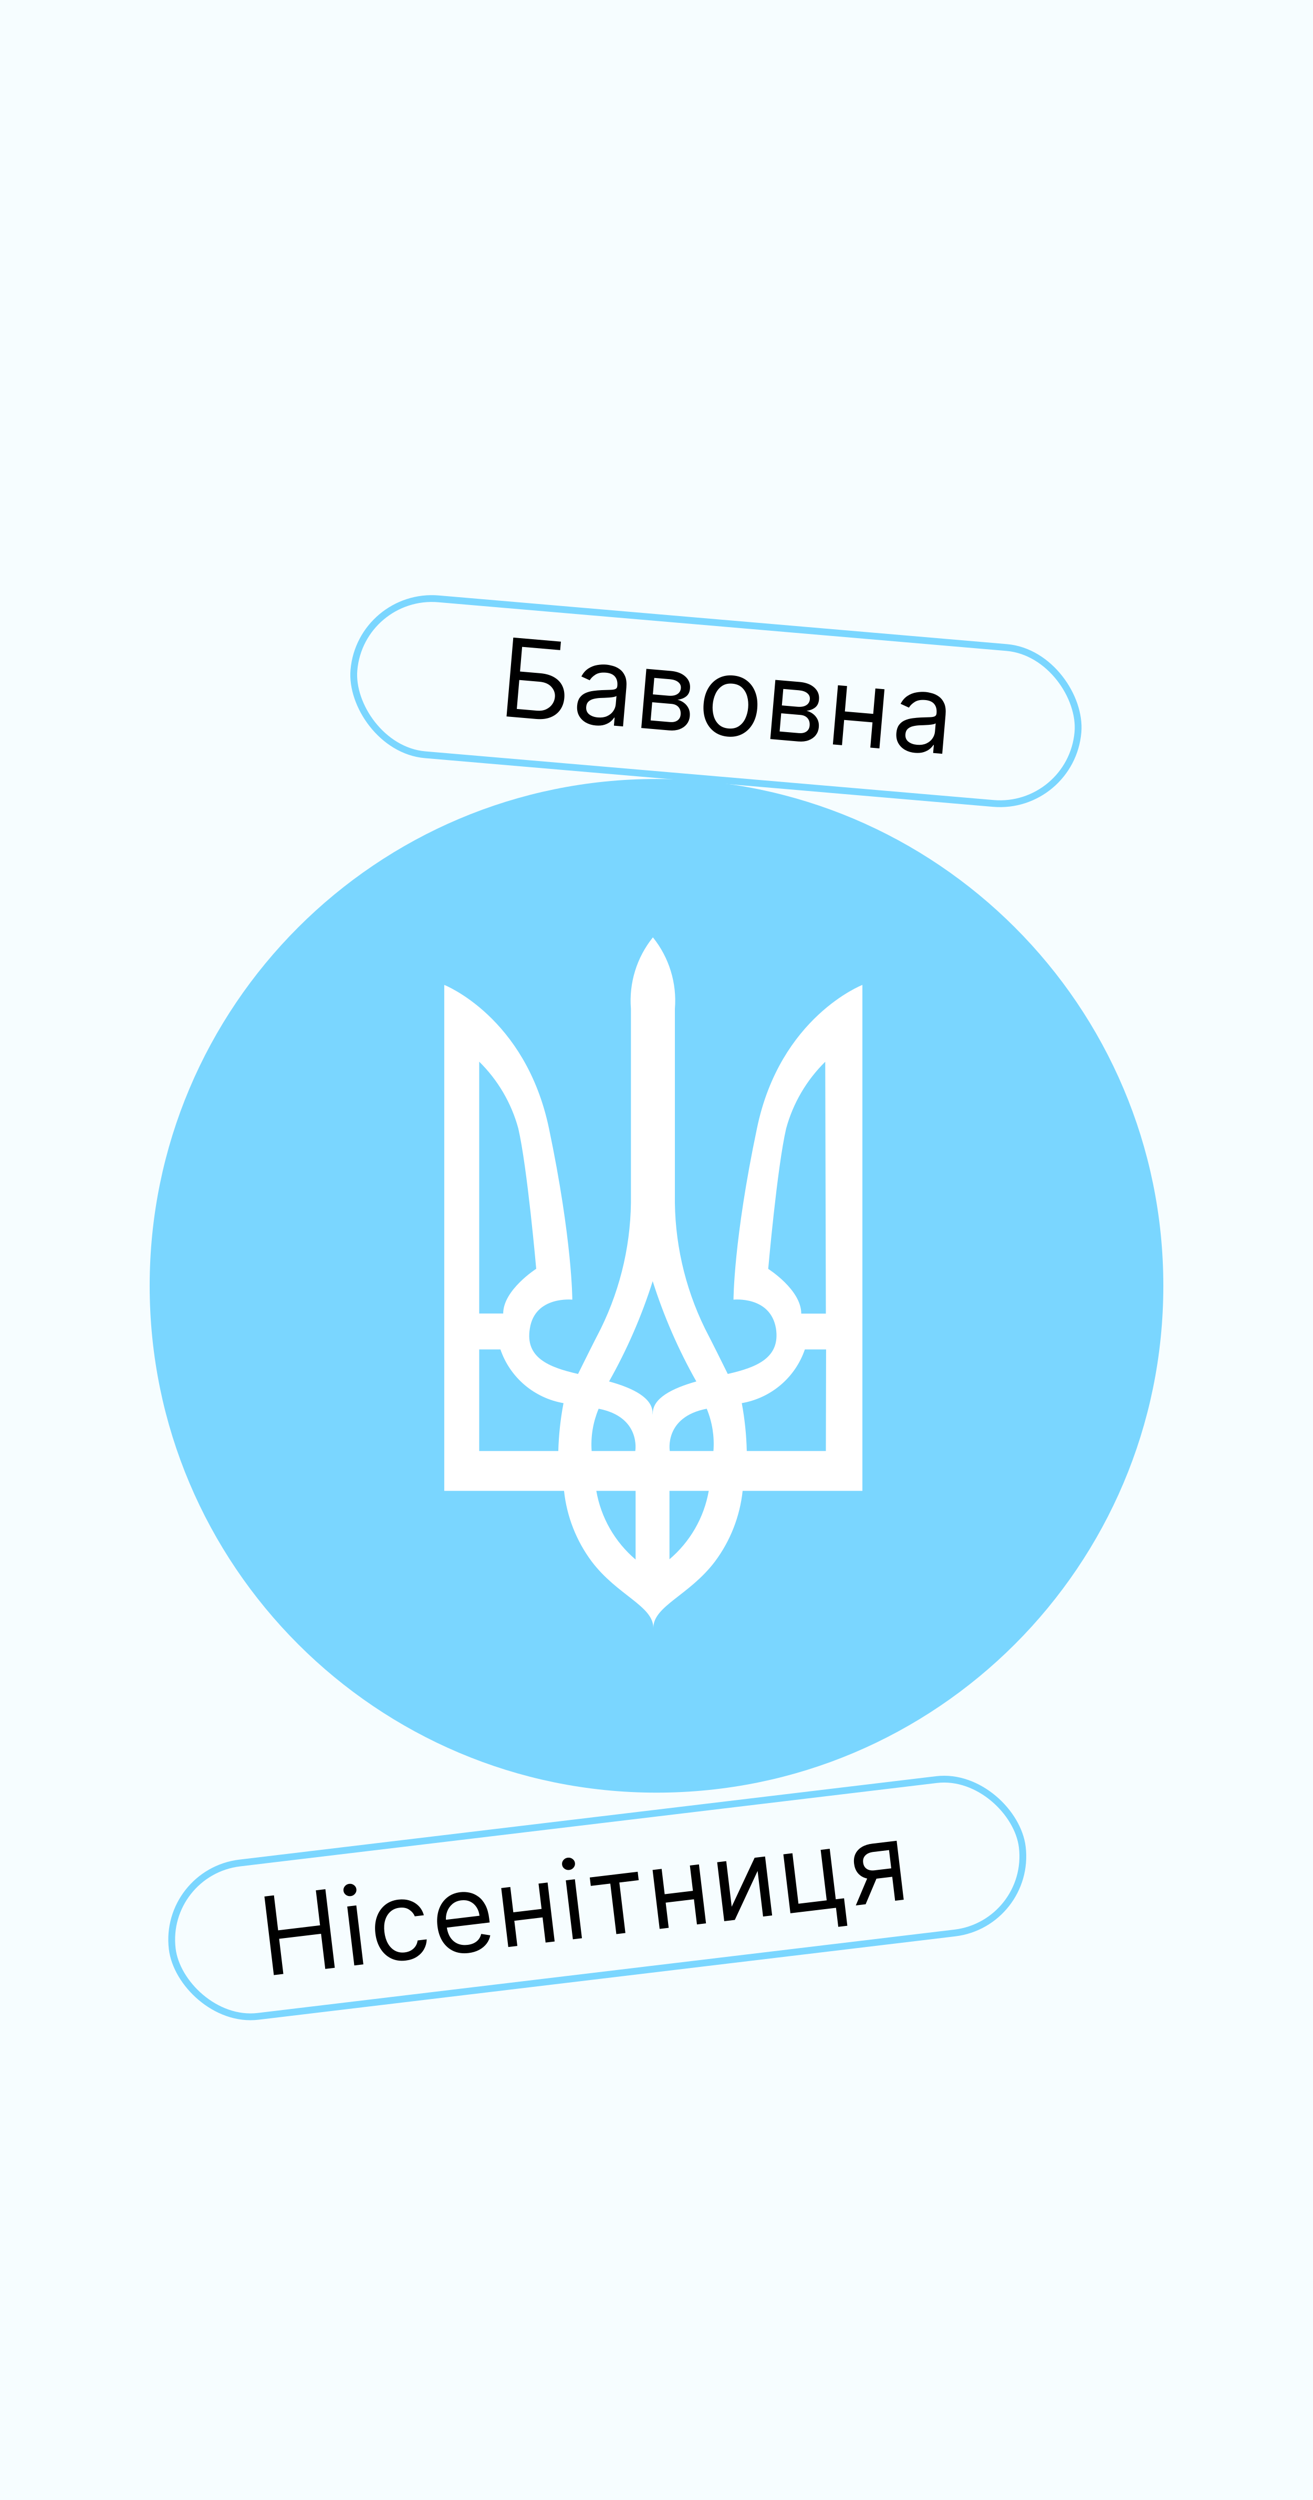 <svg width="386" height="735" viewBox="0 0 386 735" fill="none" xmlns="http://www.w3.org/2000/svg">
<rect x="0" y="0" width="386" height="735" fill="#808080" stroke="none"/>
<g clip-path="url(#clip0_457_30)">
<rect width="386" height="735" fill="white"/>
<rect width="386" height="735" fill="#F6FDFF"/>
<rect x="106.009" y="174.082" width="213.634" height="46.001" rx="23" transform="rotate(4.898 106.009 174.082)" stroke="#7AD6FF" stroke-width="2"/>
<path d="M148.915 210.619L150.902 187.432L164.896 188.631L164.683 191.122L153.496 190.163L152.876 197.409L158.763 197.914C160.424 198.056 161.801 198.448 162.894 199.089C163.994 199.731 164.797 200.571 165.301 201.61C165.812 202.65 166.011 203.842 165.895 205.186C165.78 206.529 165.381 207.689 164.696 208.664C164.02 209.64 163.083 210.37 161.886 210.853C160.696 211.336 159.271 211.507 157.61 211.364L148.915 210.619ZM151.932 208.414L157.82 208.919C158.877 209.009 159.789 208.875 160.558 208.515C161.334 208.148 161.94 207.645 162.375 207.005C162.818 206.359 163.072 205.658 163.137 204.904C163.232 203.794 162.887 202.803 162.103 201.929C161.319 201.049 160.135 200.54 158.55 200.405L152.662 199.9L151.932 208.414ZM175.15 213.278C174.048 213.184 173.066 212.89 172.203 212.398C171.341 211.899 170.68 211.23 170.22 210.392C169.76 209.547 169.578 208.558 169.675 207.426C169.761 206.429 170.026 205.638 170.472 205.053C170.918 204.46 171.485 204.015 172.172 203.716C172.859 203.418 173.606 203.216 174.413 203.11C175.229 202.997 176.045 202.923 176.862 202.886C177.93 202.841 178.796 202.812 179.458 202.801C180.129 202.782 180.623 202.699 180.94 202.551C181.264 202.404 181.444 202.116 181.481 201.685L181.489 201.595C181.585 200.478 181.354 199.583 180.795 198.912C180.244 198.241 179.354 197.853 178.123 197.748C176.848 197.639 175.824 197.832 175.051 198.329C174.279 198.825 173.718 199.378 173.37 199.987L170.911 198.863C171.454 197.846 172.129 197.075 172.934 196.55C173.747 196.02 174.613 195.676 175.532 195.518C176.458 195.355 177.359 195.31 178.235 195.385C178.793 195.433 179.429 195.556 180.142 195.754C180.863 195.945 181.546 196.273 182.19 196.739C182.842 197.206 183.359 197.87 183.742 198.731C184.124 199.593 184.256 200.714 184.138 202.095L183.156 213.553L180.484 213.325L180.686 210.97L180.55 210.958C180.336 211.32 180 211.698 179.54 212.092C179.081 212.486 178.487 212.804 177.759 213.045C177.031 213.287 176.162 213.365 175.15 213.278ZM175.764 210.913C176.82 211.003 177.729 210.872 178.489 210.519C179.257 210.167 179.854 209.678 180.28 209.053C180.713 208.429 180.961 207.754 181.023 207.029L181.233 204.584C181.108 204.71 180.848 204.813 180.454 204.893C180.067 204.967 179.621 205.024 179.116 205.064C178.619 205.097 178.134 205.124 177.661 205.145C177.196 205.158 176.818 205.171 176.528 205.184C175.826 205.215 175.164 205.307 174.543 205.459C173.93 205.604 173.421 205.861 173.017 206.229C172.621 206.591 172.394 207.111 172.336 207.79C172.256 208.719 172.54 209.45 173.186 209.985C173.84 210.512 174.699 210.821 175.764 210.913ZM188.531 214.014L190.021 196.623L197.132 197.233C199.004 197.393 200.454 197.943 201.484 198.883C202.514 199.823 202.969 200.987 202.85 202.376C202.759 203.433 202.376 204.225 201.7 204.752C201.024 205.272 200.187 205.592 199.188 205.712C199.822 205.857 200.425 206.137 200.998 206.551C201.578 206.966 202.041 207.507 202.387 208.176C202.733 208.837 202.867 209.624 202.789 210.537C202.713 211.428 202.418 212.205 201.905 212.868C201.392 213.531 200.695 214.03 199.815 214.365C198.935 214.7 197.906 214.817 196.728 214.717L188.531 214.014ZM191.277 211.786L196.938 212.271C197.859 212.35 198.598 212.193 199.157 211.8C199.715 211.406 200.027 210.832 200.091 210.078C200.168 209.179 199.968 208.451 199.492 207.893C199.015 207.328 198.317 207.006 197.396 206.927L191.735 206.442L191.277 211.786ZM191.933 204.132L196.507 204.524C197.224 204.585 197.848 204.54 198.378 204.388C198.908 204.228 199.325 203.975 199.629 203.628C199.941 203.275 200.118 202.841 200.162 202.328C200.225 201.596 199.969 200.996 199.393 200.529C198.818 200.053 197.994 199.77 196.922 199.678L192.348 199.286L191.933 204.132ZM213.966 216.559C212.396 216.424 211.051 215.932 209.93 215.084C208.816 214.235 207.985 213.111 207.436 211.711C206.895 210.311 206.701 208.713 206.855 206.916C207.01 205.105 207.474 203.552 208.246 202.257C209.026 200.962 210.037 199.992 211.279 199.346C212.528 198.7 213.937 198.445 215.507 198.579C217.077 198.714 218.419 199.205 219.532 200.053C220.653 200.902 221.484 202.03 222.025 203.437C222.574 204.845 222.77 206.455 222.615 208.267C222.461 210.063 221.995 211.605 221.215 212.891C220.443 214.179 219.433 215.145 218.184 215.791C216.942 216.437 215.536 216.693 213.966 216.559ZM214.172 214.158C215.365 214.261 216.372 214.039 217.195 213.494C218.017 212.948 218.656 212.193 219.111 211.228C219.566 210.264 219.843 209.2 219.943 208.038C220.043 206.875 219.951 205.776 219.667 204.741C219.383 203.705 218.883 202.845 218.166 202.16C217.449 201.475 216.494 201.082 215.301 200.979C214.109 200.877 213.101 201.103 212.278 201.656C211.455 202.209 210.816 202.971 210.36 203.943C209.904 204.916 209.626 205.983 209.527 207.145C209.427 208.308 209.52 209.403 209.804 210.431C210.088 211.459 210.589 212.312 211.307 212.989C212.025 213.666 212.98 214.056 214.172 214.158ZM226.455 217.264L227.945 199.873L235.055 200.482C236.927 200.643 238.378 201.193 239.408 202.133C240.437 203.072 240.892 204.237 240.773 205.626C240.683 206.682 240.299 207.475 239.623 208.002C238.947 208.522 238.11 208.842 237.112 208.962C237.745 209.107 238.349 209.387 238.922 209.801C239.502 210.216 239.965 210.757 240.311 211.425C240.657 212.086 240.791 212.873 240.713 213.787C240.636 214.677 240.342 215.454 239.829 216.117C239.316 216.781 238.619 217.28 237.739 217.615C236.858 217.95 235.829 218.067 234.652 217.966L226.455 217.264ZM229.2 215.036L234.862 215.521C235.782 215.6 236.522 215.442 237.08 215.049C237.639 214.656 237.95 214.082 238.015 213.327C238.092 212.429 237.892 211.701 237.415 211.143C236.939 210.578 236.24 210.256 235.319 210.177L229.658 209.692L229.2 215.036ZM229.856 207.382L234.43 207.774C235.148 207.835 235.771 207.79 236.301 207.638C236.832 207.478 237.249 207.225 237.552 206.878C237.864 206.524 238.042 206.091 238.086 205.578C238.149 204.846 237.892 204.246 237.316 203.778C236.741 203.303 235.918 203.02 234.846 202.928L230.272 202.536L229.856 207.382ZM257.345 209.92L257.132 212.411L247.53 211.588L247.744 209.097L257.345 209.92ZM249.018 201.679L247.528 219.07L244.856 218.841L246.346 201.45L249.018 201.679ZM260.023 202.622L258.533 220.013L255.861 219.784L257.351 202.393L260.023 202.622ZM268.994 221.32C267.892 221.225 266.91 220.932 266.047 220.44C265.185 219.94 264.524 219.271 264.063 218.434C263.603 217.588 263.422 216.599 263.519 215.467C263.604 214.471 263.87 213.68 264.315 213.095C264.762 212.502 265.328 212.056 266.015 211.758C266.702 211.459 267.45 211.257 268.257 211.151C269.073 211.039 269.889 210.964 270.706 210.928C271.774 210.883 272.639 210.854 273.302 210.842C273.973 210.824 274.466 210.741 274.783 210.593C275.107 210.446 275.288 210.157 275.325 209.727L275.333 209.636C275.428 208.519 275.197 207.625 274.639 206.954C274.088 206.283 273.197 205.895 271.967 205.79C270.691 205.68 269.667 205.874 268.895 206.37C268.122 206.867 267.562 207.419 267.213 208.028L264.755 206.905C265.298 205.887 265.972 205.116 266.778 204.592C267.591 204.061 268.457 203.717 269.375 203.56C270.302 203.396 271.203 203.352 272.078 203.427C272.637 203.475 273.273 203.598 273.986 203.795C274.707 203.987 275.39 204.315 276.034 204.781C276.686 205.247 277.203 205.911 277.585 206.773C277.968 207.634 278.1 208.756 277.981 210.137L277 221.595L274.328 221.366L274.529 219.011L274.394 218.999C274.18 219.361 273.843 219.739 273.384 220.133C272.924 220.527 272.331 220.845 271.603 221.087C270.875 221.329 270.005 221.406 268.994 221.32ZM269.607 218.954C270.664 219.045 271.572 218.914 272.333 218.561C273.1 218.208 273.697 217.719 274.123 217.094C274.557 216.47 274.805 215.796 274.867 215.071L275.077 212.625C274.952 212.752 274.692 212.855 274.297 212.935C273.911 213.008 273.465 213.065 272.96 213.106C272.463 213.139 271.977 213.166 271.504 213.186C271.039 213.199 270.662 213.213 270.372 213.226C269.67 213.257 269.008 213.349 268.387 213.501C267.773 213.646 267.265 213.903 266.861 214.271C266.465 214.632 266.238 215.153 266.179 215.832C266.1 216.76 266.383 217.492 267.029 218.026C267.684 218.554 268.543 218.863 269.607 218.954Z" fill="black"/>
<rect x="47.938" y="550.374" width="251.684" height="45.41" rx="22.705" transform="rotate(-6.825 47.938 550.374)" stroke="#7AD6FF" stroke-width="2"/>
<path d="M80.502 580.632L77.736 557.524L80.534 557.189L81.766 567.479L94.087 566.004L92.856 555.714L95.654 555.379L98.419 578.487L95.621 578.822L94.384 568.487L82.063 569.961L83.3 580.297L80.502 580.632ZM104.157 577.8L102.083 560.47L104.746 560.151L106.82 577.482L104.157 577.8ZM103.091 557.419C102.572 557.481 102.103 557.358 101.685 557.049C101.274 556.74 101.039 556.337 100.979 555.841C100.92 555.344 101.053 554.897 101.38 554.5C101.713 554.101 102.14 553.871 102.659 553.809C103.178 553.746 103.643 553.87 104.054 554.179C104.472 554.488 104.711 554.89 104.77 555.387C104.83 555.883 104.693 556.331 104.359 556.729C104.033 557.127 103.61 557.357 103.091 557.419ZM119.277 576.357C117.652 576.552 116.207 576.335 114.942 575.709C113.677 575.082 112.648 574.133 111.855 572.862C111.062 571.591 110.562 570.091 110.355 568.361C110.144 566.601 110.282 565.009 110.767 563.585C111.26 562.152 112.043 560.987 113.118 560.087C114.2 559.18 115.523 558.632 117.088 558.445C118.306 558.299 119.431 558.393 120.463 558.728C121.495 559.062 122.372 559.598 123.094 560.336C123.815 561.073 124.316 561.975 124.596 563.04L121.933 563.358C121.636 562.593 121.1 561.947 120.328 561.422C119.562 560.888 118.593 560.691 117.419 560.832C116.381 560.956 115.503 561.335 114.786 561.971C114.075 562.598 113.56 563.426 113.241 564.456C112.928 565.478 112.85 566.643 113.007 567.952C113.167 569.291 113.517 570.431 114.057 571.374C114.605 572.316 115.299 573.015 116.139 573.471C116.987 573.926 117.938 574.091 118.991 573.965C119.683 573.882 120.297 573.687 120.832 573.379C121.367 573.07 121.804 572.667 122.141 572.169C122.478 571.671 122.691 571.096 122.781 570.444L125.444 570.126C125.416 571.167 125.154 572.133 124.658 573.024C124.168 573.906 123.467 574.646 122.554 575.244C121.648 575.833 120.556 576.204 119.277 576.357ZM137.748 574.147C136.078 574.346 134.593 574.15 133.294 573.558C132.001 572.957 130.948 572.03 130.134 570.777C129.327 569.516 128.817 567.998 128.605 566.222C128.392 564.447 128.529 562.844 129.013 561.412C129.505 559.973 130.288 558.803 131.363 557.904C132.445 556.996 133.768 556.449 135.332 556.261C136.235 556.153 137.144 556.197 138.061 556.393C138.977 556.588 139.836 556.981 140.639 557.572C141.442 558.155 142.123 558.974 142.684 560.028C143.246 561.082 143.623 562.418 143.816 564.036L143.951 565.164L130.592 566.763L130.317 564.461L140.968 563.186C140.851 562.208 140.551 561.359 140.068 560.639C139.593 559.917 138.971 559.378 138.203 559.019C137.443 558.66 136.582 558.538 135.619 558.653C134.558 558.78 133.672 559.153 132.96 559.773C132.255 560.384 131.746 561.131 131.432 562.016C131.118 562.9 131.018 563.82 131.133 564.775L131.316 566.31C131.473 567.619 131.831 568.701 132.392 569.557C132.958 570.405 133.676 571.017 134.546 571.394C135.414 571.763 136.386 571.883 137.461 571.754C138.161 571.671 138.781 571.497 139.322 571.234C139.869 570.963 140.326 570.603 140.692 570.155C141.057 569.699 141.316 569.157 141.47 568.528L144.129 568.942C143.963 569.847 143.599 570.669 143.039 571.407C142.478 572.138 141.75 572.744 140.853 573.225C139.956 573.699 138.921 574.006 137.748 574.147ZM159.844 561.11L160.141 563.592L150.573 564.738L150.276 562.255L159.844 561.11ZM150.016 554.733L152.09 572.064L149.428 572.382L147.353 555.052L150.016 554.733ZM160.983 553.42L163.058 570.751L160.395 571.07L158.321 553.739L160.983 553.42ZM168.417 570.11L166.343 552.779L169.006 552.46L171.08 569.791L168.417 570.11ZM167.351 549.728C166.832 549.79 166.363 549.667 165.945 549.359C165.534 549.049 165.299 548.646 165.24 548.15C165.18 547.653 165.314 547.206 165.64 546.809C165.974 546.41 166.4 546.18 166.919 546.118C167.438 546.056 167.903 546.179 168.314 546.489C168.732 546.797 168.971 547.2 169.031 547.696C169.09 548.193 168.953 548.64 168.619 549.039C168.293 549.436 167.87 549.666 167.351 549.728ZM173.683 554.418L173.386 551.936L187.468 550.251L187.765 552.733L182.078 553.413L183.855 568.262L181.192 568.581L179.415 553.732L173.683 554.418ZM204.339 555.785L204.636 558.267L195.068 559.412L194.771 556.93L204.339 555.785ZM194.511 549.408L196.585 566.738L193.923 567.057L191.848 549.726L194.511 549.408ZM205.478 548.095L207.553 565.426L204.89 565.745L202.816 548.414L205.478 548.095ZM215.105 560.539L221.85 546.136L224.919 545.768L226.993 563.099L224.331 563.418L222.726 550.014L216.026 564.412L212.912 564.784L210.838 547.454L213.501 547.135L215.105 560.539ZM243.923 543.494L245.7 558.342L248.137 558.051L249.104 566.13L246.441 566.448L245.771 560.852L232.367 562.456L230.293 545.125L232.956 544.806L234.733 559.655L243.037 558.661L241.26 543.813L243.923 543.494ZM263.147 558.772L261.365 543.878L256.761 544.429C255.723 544.554 254.936 544.892 254.399 545.445C253.863 545.997 253.645 546.695 253.746 547.537C253.845 548.365 254.189 548.983 254.78 549.393C255.379 549.802 256.148 549.951 257.088 549.838L262.685 549.168L262.982 551.651L257.385 552.32C256.212 552.461 255.175 552.375 254.276 552.063C253.376 551.751 252.651 551.239 252.101 550.526C251.549 549.807 251.21 548.916 251.083 547.856C250.955 546.788 251.086 545.841 251.475 545.016C251.865 544.191 252.483 543.519 253.328 542.998C254.181 542.476 255.228 542.141 256.47 541.992L263.601 541.139L265.675 558.47L263.147 558.772ZM251.593 560.155L255.481 550.946L258.37 550.6L254.482 559.809L251.593 560.155Z" fill="black"/>
<path d="M342 378C342 460.29 275.29 527 193 527C110.71 527 44 460.29 44 378C44 295.71 110.71 229 193 229C275.29 229 342 295.71 342 378Z" fill="#7AD6FF"/>
<path d="M222.535 331.706C215.636 364.485 215.636 382.071 215.636 382.071C215.636 382.071 226.499 380.89 228.122 390.553C229.433 399.16 222.535 401.956 213.95 403.913C212.077 400.123 209.737 395.4 207.239 390.553C201.213 378.254 198.186 364.714 198.405 351.032V296.566C199.024 289.001 196.712 281.486 191.944 275.562C187.176 281.486 184.864 289.001 185.482 296.566V351.032C185.701 364.714 182.675 378.254 176.648 390.553C174.151 395.4 171.81 400.123 169.937 403.913C161.353 401.956 154.33 399.16 155.765 390.553C157.264 380.89 168.251 382.071 168.251 382.071C168.251 382.071 168.252 364.485 161.384 331.706C154.517 298.927 130.606 289.544 130.606 289.544V438.277H165.817C166.616 445.806 169.429 452.985 173.964 459.063C181.487 469.005 192.069 472.112 192.069 478.575C192.069 472.112 202.651 469.005 210.173 459.063C214.708 452.985 217.522 445.806 218.321 438.277H253.531V289.544C253.531 289.544 229.308 298.927 222.535 331.706ZM140.876 312.101C146.375 317.514 150.338 324.277 152.363 331.706C155.016 343.109 157.639 372.999 157.639 372.999C157.639 372.999 147.931 379.213 147.931 386.141H140.876V312.101ZM164.131 426.564H140.876V396.705H147.119C148.499 400.752 150.949 404.354 154.212 407.132C157.475 409.909 161.43 411.76 165.661 412.489C164.775 417.132 164.263 421.839 164.131 426.564ZM186.856 458.473C180.754 453.29 176.668 446.145 175.306 438.277H186.856V458.473ZM186.856 426.564H173.933C173.633 422.317 174.338 418.06 175.993 414.135C188.51 416.559 186.762 426.564 186.762 426.564H186.856ZM191.85 415.441C191.85 411.029 186.325 408.108 179.052 406.119C184.341 396.759 188.64 386.877 191.881 376.634C195.123 386.877 199.422 396.759 204.711 406.119C197.438 408.17 191.913 411.091 191.913 415.441V415.938L191.85 415.441ZM196.813 458.473V438.277H208.363C206.977 446.158 202.856 453.305 196.72 458.473H196.813ZM209.83 426.564H196.907C196.907 426.564 195.159 416.559 207.77 414.135C209.393 418.068 210.066 422.325 209.736 426.564H209.83ZM242.793 426.564H219.538C219.427 421.84 218.936 417.134 218.071 412.489C222.302 411.76 226.257 409.909 229.52 407.132C232.783 404.354 235.233 400.752 236.613 396.705H242.856L242.793 426.564ZM242.793 386.172H235.551C235.551 379.15 225.843 373.03 225.843 373.03C225.843 373.03 228.465 343.14 231.119 331.737C233.144 324.309 237.107 317.545 242.606 312.132L242.793 386.172Z" fill="white"/>
</g>
<defs>
<clipPath id="clip0_457_30">
<rect width="386" height="735" fill="white"/>
</clipPath>
</defs>
</svg>
